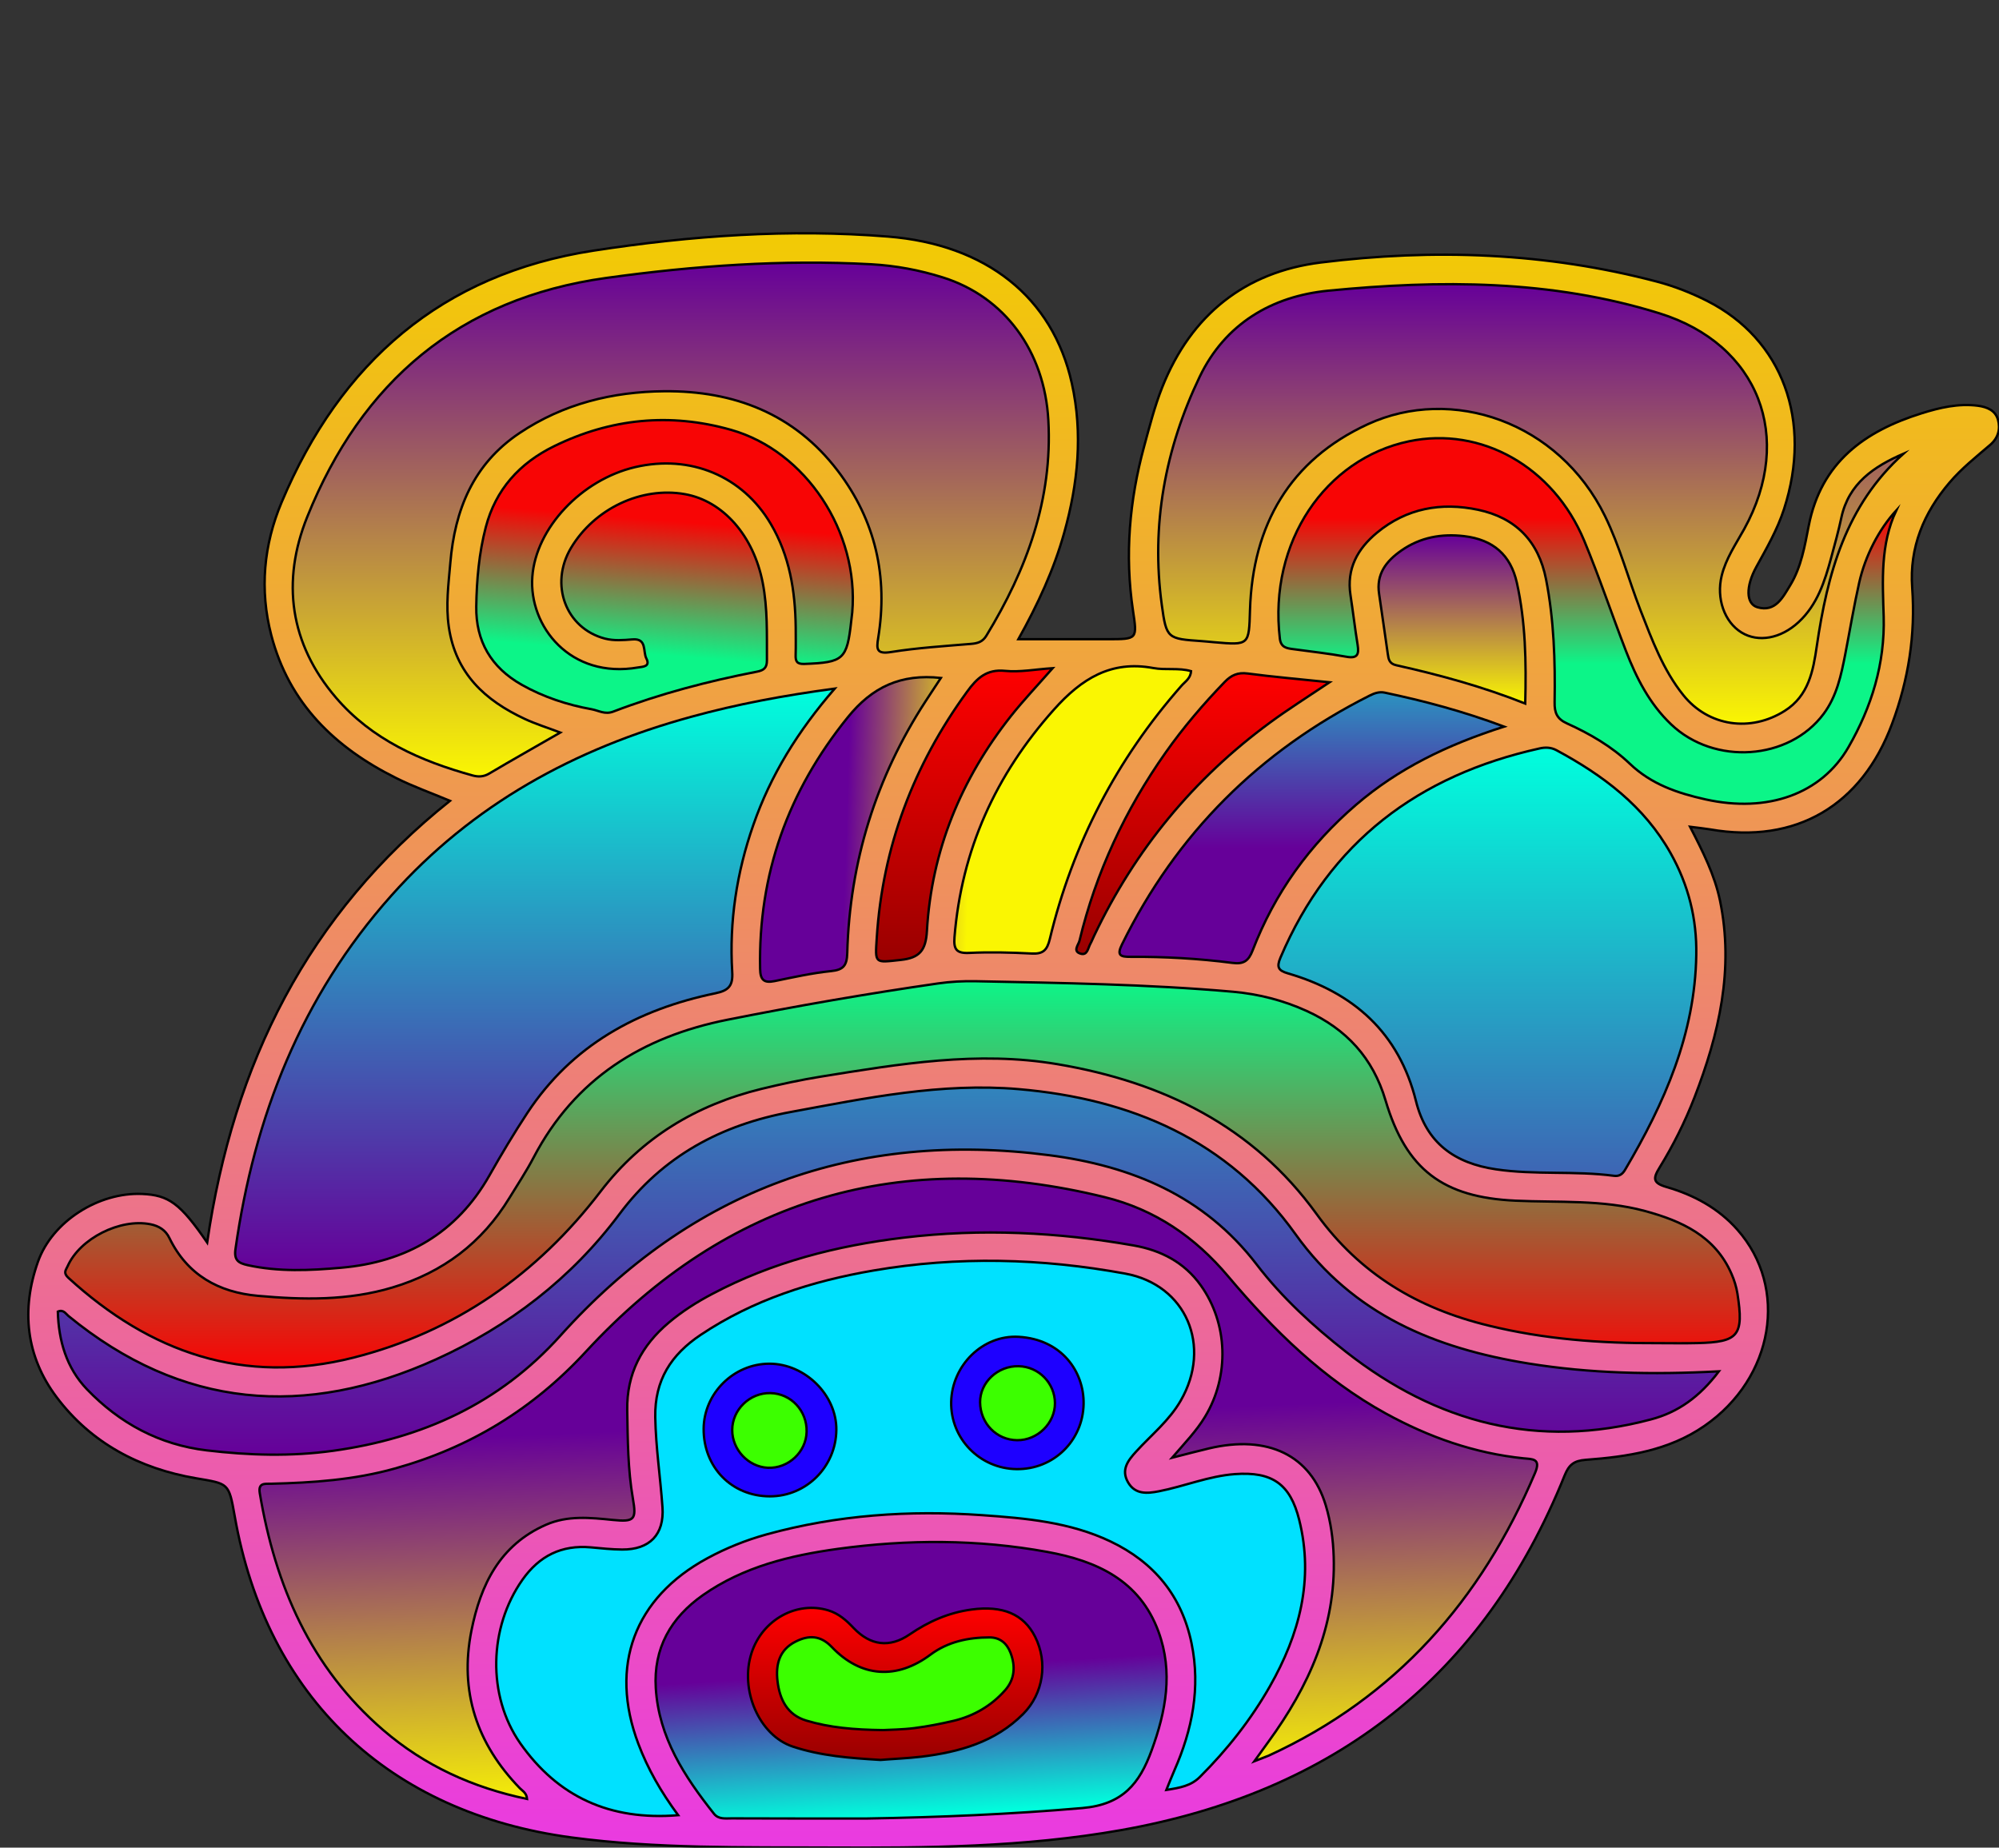 <?xml version="1.0" encoding="utf-8"?>
<svg viewBox="2136.592 -1909.189 2966.21 2741.436" xmlns="http://www.w3.org/2000/svg" xmlns:xlink="http://www.w3.org/1999/xlink">
  <rect x="2136.592" y="-1909.189" width="2966.21" height="2741.436" fill="#333333" stroke="none"/>
  <defs>
    <linearGradient gradientUnits="userSpaceOnUse" x1="1504.11" y1="346.126" x2="1504.11" y2="2741.436" id="gradient-1">
      <stop offset="0" style="stop-color: rgb(242, 203, 4);"/>
      <stop offset="1" style="stop-color: rgb(234, 58, 225);"/>
    </linearGradient>
    <linearGradient id="gradient-2-0" gradientUnits="userSpaceOnUse" x1="995.335" y1="389.67" x2="995.335" y2="1151.999" xlink:href="#gradient-2"/>
    <linearGradient id="gradient-2">
      <stop style="stop-color: rgb(102, 0, 153);" offset="0"/>
      <stop style="stop-color: rgb(250, 246, 2);" offset="1"/>
    </linearGradient>
    <linearGradient id="gradient-4-2" gradientUnits="userSpaceOnUse" x1="1339.178" y1="1455.815" x2="1339.178" y2="2028.903" xlink:href="#gradient-4"/>
    <linearGradient id="gradient-4">
      <stop style="stop-color: rgb(12, 245, 136);" offset="0"/>
      <stop style="stop-color: rgb(248, 5, 5);" offset="1"/>
    </linearGradient>
    <linearGradient id="gradient-2-3" gradientUnits="userSpaceOnUse" x1="1332.953" y1="1748.758" x2="1332.953" y2="2669.2" gradientTransform="matrix(0.999, -0.04, 0.036, 0.608, -94.602, 1098.262)" xlink:href="#gradient-2"/>
    <linearGradient id="gradient-36-0" gradientUnits="userSpaceOnUse" x1="793.769" y1="1021.7" x2="793.769" y2="1884.442" xlink:href="#gradient-36"/>
    <linearGradient id="gradient-36">
      <stop style="stop-color: rgb(0, 255, 221);" offset="0"/>
      <stop style="stop-color: rgb(102, 0, 153);" offset="1"/>
    </linearGradient>
    <linearGradient id="gradient-2-1" gradientUnits="userSpaceOnUse" x1="2271.5" y1="421.638" x2="2271.5" y2="1073.743" xlink:href="#gradient-2"/>
    <linearGradient id="gradient-36-1" gradientUnits="userSpaceOnUse" x1="1318.2" y1="1109.326" x2="1318.2" y2="2158.374" xlink:href="#gradient-36"/>
    <linearGradient id="gradient-36-2" gradientUnits="userSpaceOnUse" x1="1314.414" y1="2212.254" x2="1314.414" y2="2622.551" gradientTransform="matrix(-0.998, 0.061, -0.031, -0.531, 2977.606, 3774.875)" xlink:href="#gradient-36"/>
    <linearGradient id="gradient-4-0" gradientUnits="userSpaceOnUse" x1="982.275" y1="55.681" x2="982.275" y2="489.942" gradientTransform="matrix(-0.997, -0.081, 0, -0.461, 1955.553, 1076.599)" xlink:href="#gradient-4"/>
    <linearGradient id="gradient-4-1" gradientUnits="userSpaceOnUse" x1="2293.953" y1="1714.126" x2="2293.953" y2="2256.594" gradientTransform="matrix(-1, 0, -0.015, -0.399, 4728.42, 1668.772)" xlink:href="#gradient-4"/>
    <linearGradient id="gradient-36-3" gradientUnits="userSpaceOnUse" x1="1957.927" y1="856.447" x2="1957.927" y2="1258.487" xlink:href="#gradient-36"/>
    <linearGradient id="gradient-2-4" gradientUnits="userSpaceOnUse" x1="1462.717" y1="706.385" x2="1462.717" y2="1174.502" gradientTransform="matrix(0.031, -1, 0.392, 0, 931.765, 2756.039)" xlink:href="#gradient-2"/>
    <linearGradient id="gradient-2-2" gradientUnits="userSpaceOnUse" x1="2154.668" y1="794.327" x2="2154.668" y2="1043.9" xlink:href="#gradient-2"/>
    <linearGradient gradientUnits="userSpaceOnUse" x1="1430.983" y1="991.4" x2="1430.983" y2="1426.418" id="gradient-17">
      <stop offset="0" style="stop-color: rgba(255, 0, 0, 1)"/>
      <stop offset="1" style="stop-color: rgba(153, 0, 0, 1)"/>
    </linearGradient>
    <linearGradient gradientUnits="userSpaceOnUse" x1="1785.037" y1="998.862" x2="1785.037" y2="1415.524" id="gradient-18">
      <stop offset="0" style="stop-color: rgba(255, 0, 0, 1)"/>
      <stop offset="1" style="stop-color: rgba(153, 0, 0, 1)"/>
    </linearGradient>
    <linearGradient gradientUnits="userSpaceOnUse" x1="1328.298" y1="2385.648" x2="1328.298" y2="2611.3" id="gradient-23">
      <stop offset="0" style="stop-color: rgba(255, 0, 0, 1)"/>
      <stop offset="1" style="stop-color: rgba(153, 0, 0, 1)"/>
    </linearGradient>
  </defs>
  <g id="Layer_1" transform="matrix(1, 0, 0, 1, 2136.592, -1909.189)"/>
  <g id="Layer_2" transform="matrix(1, 0, 0, 1, 2136.592, -1909.189)">
    <g>
      <path class="st0" d="M307.4,1843.6c38.7-265.7,149.3-487.1,360.3-655.4c-28.2-11.8-54.7-21.2-79.7-33.7 c-90.8-45.1-159.1-110.7-185.5-212.2c-17.5-67.3-11.2-134,15.4-197.1c87.1-207,237.5-338.6,462.8-373.3 c144.6-22.3,290.4-32.6,436.9-20.9c145.6,11.6,244.4,89.8,272.8,217.7c16.6,74.7,9.2,148.7-11.3,221.8 c-15.3,54.7-39,105.9-68,157.9c46.3,0,89.5,0,132.8,0c44.2,0,43.6,0,37.2-43c-12.2-82-5.2-162.9,16.5-242.6 c8.1-29.7,15.6-59.6,27.1-88.5c42.8-107.2,122.7-170.8,235.1-184.8c167.4-20.8,334.6-15,499,28.4c25.8,6.8,50.6,16.6,74.4,28.6 c112.1,56.9,156.5,177.9,114,308.9c-9.9,30.5-25.8,58-41.1,85.8c-15.8,28.8-15.6,54.8,1.7,59.8c26.8,7.8,37.8-15,48.7-32.8 c16.3-26.8,21.5-58.1,27.4-88.2c18.4-93.9,82.7-140.2,167.3-166.7c27.1-8.5,54.7-15,83.6-11.3c13.7,1.8,26,6.9,29.9,20.7 c3.9,13.8,0.3,27.1-11.4,37.2c-20.9,17.9-42.5,35-60.4,56c-38.4,45-59.8,96.3-55.5,156.1c5,69.7-5.4,136.2-29.9,202 c-45,120.9-142.2,178.8-269.9,156.6c-8.3-1.4-16.7-2.2-29.8-3.9c19.3,37.5,36.5,71.6,44.4,109.5c21.1,101.8-1.4,198-37.9,292.2 c-14,36.1-31.4,70.8-51.6,103.7c-10,16.3-10.6,23.1,10.4,29.2c40,11.6,76.4,31.1,104.7,63c76.7,86.5,54.3,220.3-48.7,291.4 c-53.1,36.7-114.3,45.7-176.2,50.3c-17.4,1.3-24.8,7.3-31.2,23.1c-120.5,298.9-342.8,470.4-658.1,526.3 c-143.9,25.5-289.2,26.6-434.5,25.9c-127.1-0.7-254.3,1.9-381.1-15c-271.3-36.3-452.6-208.1-499.8-477.2 c-8.7-49.3-9-47.5-57.6-55.8c-83.4-14.3-155.2-52-206.6-120.3c-45.6-60.6-52.8-129.9-27.7-200.8c21.3-60.3,90.5-103.5,154.6-100.7 C250.4,1773.2,267.4,1785.4,307.4,1843.6z" style="stroke: rgb(0, 0, 0); stroke-miterlimit: 10; stroke-width: 3.5px; fill: url(#gradient-1);"/>
      <path class="st0" d="M831.4,1086.9c-18.9-7.2-36.2-12.5-52.5-20.1c-59.1-27.5-102.7-67.3-112.9-136.4 c-4.7-32.3-0.5-63.5,2.2-95c6.6-78.8,34-147,102.8-192.9C836,599,909,581.2,985.8,580.5c103.4-0.8,192.6,33.2,257.2,117.9 c56.1,73.7,74.9,157.2,60.1,248.2c-2.8,17-2.3,24.3,19.3,20.8c39-6.2,78.6-8.7,118-12c10.1-0.8,17.6-2.8,23.3-12.3 c59.8-98.2,98.3-202.3,91.9-319.5c-5.6-102.8-65.1-183.3-156.6-212c-34.6-10.9-70-17.5-106.2-19.5 c-131.8-7.2-262.9,2.2-393.4,20.3c-217.9,30.3-362.8,154-443.5,354.5c-38.6,95.8-25.8,188.3,42.6,268.2 c53.3,62.3,125.6,94.2,202.9,115.5c8,2.2,16.1,2.2,24.6-2.9C759.9,1127.6,794.3,1108.3,831.4,1086.9z" style="stroke: rgb(0, 0, 0); stroke-miterlimit: 10; stroke-width: 3.5px; fill: url(#gradient-2-0);"/>
      <path class="st0" d="M2459.5,1992.9 c19.8,0,39.6,0.4,59.3-0.1c61-1.4,69-11.2,59.3-73.3c-1.6-10-4.7-20.1-8.8-29.4c-24.4-56.2-74.1-78.5-128.5-93.3 c-63.1-17.1-128.1-12.3-192.3-15.3c-106.9-5-161.9-45.5-192.6-148.9c-18.7-63-58.3-105.9-117-132.6 c-34.7-15.8-71.4-25.1-109.2-28.5c-126.9-11.2-254.1-13-381.4-15.6c-18.8-0.4-37.9,0.6-56.6,3.3 c-104.5,15.1-208.6,33.2-312.1,53.8c-126.6,25.2-226.5,87.4-287.8,204.4c-10.7,20.5-23.6,39.9-35.7,59.7 c-40.7,66.9-98.8,110.8-173.8,133.2c-65.7,19.7-132.5,18.4-199.4,12.4c-58.5-5.2-104.9-30.9-131.6-85.9 c-5.6-11.6-15.4-17.8-28-20.3c-45-9-104.7,21-123,62.3c-2.5,5.6-7,9.7,1.2,17.2c121,110.8,260.2,159.5,422.5,118.5 c151.2-38.2,272.8-123.4,367.3-246.9c61.3-79.9,142-128.3,238.7-152c29.2-7.1,58.6-13.4,88.3-18.2 c116.2-18.7,232.2-38.5,350.9-18.4c156.1,26.4,290,91.6,384.4,222.3c64.4,89.2,150.6,140.2,255.5,165.6 C2291.5,1987.1,2375.1,1993.3,2459.5,1992.9z" style="stroke: rgb(0, 0, 0); stroke-miterlimit: 10; stroke-width: 3.5px; fill: url(#gradient-4-2);"/>
      <path class="st0" d="M1006.3,2693.3c-25.7-34.9-45.2-69-59.1-105.9c-43.6-115.7-5.9-216.6,102.3-275.3 c28-15.2,57.5-27,88.2-35.5c104.7-28.8,211.4-36.1,319.4-28.5c65.3,4.6,130.4,10.3,190.7,39c64.7,30.9,105.8,80.8,120.3,151.3 c13.5,65.7,1.1,128-25.5,188.4c-3.9,8.9-7.4,17.9-11.9,29c20.5-3.2,36.6-6.1,49.8-19.3c40.4-40.3,75.5-84.7,103.7-134.2 c43.9-77.1,65.8-158.5,43.6-247.3c-13.3-53.3-40.1-71.8-95.4-67.8c-38.9,2.9-75,18.1-112.8,25.5c-17.3,3.4-35.2,5-45.8-13.4 c-10.7-18.6,0-32.4,12.2-45.7c22.5-24.7,48.9-45.7,66-75.4c46.6-80.7,8.4-171.9-82.3-188.5c-124-22.8-248.9-26-373.5-4.6 c-91.2,15.7-178.5,43.3-256.5,95.5c-43.8,29.3-68.4,67.1-67.4,122.2c0.8,44.9,7.6,89,10.7,133.5c2.9,40.7-19.1,63.1-59.9,62.8 c-15.4-0.1-30.9-1.8-46.3-3.2c-43.4-3.9-76.5,12.5-101.6,48.1c-49.8,70.7-52.7,171.9-3.1,242.8 C827.6,2665.6,904.5,2701.6,1006.3,2693.3z" style="stroke: rgb(0, 0, 0); stroke-miterlimit: 10; stroke-width: 3.5px; fill: rgb(0, 225, 255);"/>
      <path class="st0" d="M782.1,2669.2c-0.7-9-6.7-11.8-10.7-15.9c-63.8-65.7-89.9-143.4-71.9-233.7 c13.6-68.3,42.2-127.3,110.8-157.3c32.1-14,65.3-10.5,99-7.1c32.5,3.3,35.2-0.7,29.8-31.7c-7.5-43.4-7.6-87.1-8.4-131 c-0.9-54.4,21.4-96.1,61.7-130.1c19.8-16.7,41.6-30.5,64.4-42.5c89.2-47.2,184.5-71.6,284.7-83.6c114.7-13.7,227.9-8.2,340.9,11.7 c40,7.1,74.7,24.7,99.3,59.1c40.4,56.5,43,134.2,6.5,194.8c-12.7,21.1-29.8,38.8-49,61c21.7-5.5,38.1-9.9,54.7-13.8 c87.5-20.7,151.1,10.1,173.4,84.7c7.4,24.7,10.9,50.3,11.7,76.1c3.4,103.9-37.2,192.4-96.7,274.2c-5.6,7.7-11.2,15.5-21,29.1 c12.4-4.9,17.1-6.5,21.7-8.5c188.2-86.5,315-230.6,394.8-419.3c9.1-21.5-3.8-20.3-16.9-21.6c-72.9-7.5-140.4-31.3-204.4-66.4 c-92.7-51-166.8-123.7-234-203.5c-49.4-58.7-109.1-99.4-183.2-117.6c-301.3-74.1-559.5,1-769.9,229.2 c-78.9,85.6-172.4,142.4-283.5,173.4c-60.3,16.9-121.7,21.1-183.6,22.6c-9.5,0.2-19.5-1.7-16.8,14.2 c23,136.9,75.4,258.5,183,351.2C630.1,2620,701.8,2652.5,782.1,2669.2z" style="stroke: rgb(0, 0, 0); stroke-miterlimit: 10; stroke-width: 3.5px; fill: url(#gradient-2-3);"/>
      <path class="st0" d="M1238.6,1021.7c-75.8,10.2-144.9,23.1-212.8,41.8 c-172.9,47.3-324.4,129.9-445,265.2c-133.8,150.1-203.5,328-231.4,524.7c-2.4,16.7,4.7,20.8,18.2,23.8c46,10.1,92.4,7.9,138.7,3.8 c96.2-8.4,171.3-51.2,219.9-136.9c17.8-31.4,36.3-62.4,56.1-92.5c66.4-100.9,163.9-153.9,279.2-177.8c19.9-4.1,26.3-11.3,25-31.8 c-4.5-74.6,6.6-147.3,31.3-217.9C1143.5,1150.1,1183.9,1084.9,1238.6,1021.7z" style="stroke: rgb(0, 0, 0); stroke-miterlimit: 10; stroke-width: 3.5px; fill: url(#gradient-36-0);"/>
      <path class="st0" d="M2824.4,673.2c-43.8,19-81.2,44-92.1,94.8 c-4.3,20.1-9.8,39.9-15.2,59.8c-9.5,35-20.5,69.5-48.2,95.2c-26.6,24.7-60,30.6-84.7,15.5c-25.5-15.6-37.7-50.6-29.5-84.2 c6.2-25.5,21-46.9,33.4-69.3c75-136.1,21.6-274.3-125.7-320.1c-160.9-50.1-326.2-49.7-491.5-33.6 c-83.8,8.2-153.1,49.2-190.8,127.8c-51.2,106.8-72.3,220-56.2,338.3c6.9,50.5,8.4,50.3,59.8,53.9c6,0.4,12,1.1,18,1.6 c52.2,4.5,51.5,4.5,53.1-48c4-126.1,59.1-222.2,174.9-275.5c124.4-57.2,283.2-4.1,351.9,136.4c21.9,44.9,34.6,93.2,52.6,139.6 c17.2,44,33.6,88.7,63.6,126c37.4,46.6,100,55.3,150.5,23.3c35.6-22.5,42.2-59.5,47.5-95.8 C2711.6,851.5,2738.8,749.9,2824.4,673.2z" style="stroke: rgb(0, 0, 0); stroke-miterlimit: 10; stroke-width: 3.5px; fill: url(#gradient-2-1);"/>
      <path class="st0" d="M2517,1417c1-53.7-11.6-103.8-37.8-150.6c-39.3-70.3-100.6-116.1-169.7-153.3 c-8.3-4.4-16.7-4.5-25-2.6c-179.5,39.8-311.4,138.5-384.5,310.4c-6.1,14.3-3,19.2,10.9,23.3c97.8,28.5,165,88.3,190.2,189.6 c15.5,62.3,57.5,92.2,118.8,101.2c58.1,8.6,116.8,1.9,174.9,9.6c8,1.1,12.8-2.5,16.6-9C2469.6,1637.1,2515.2,1534.3,2517,1417z M2550.6,2034.7c-99.4,5.3-191.3,3.1-282.4-11.6c-138.1-22.3-260.2-72-345.9-191.9c-100-139.8-244.2-200.9-410.9-215.2 c-114.4-9.8-226,13.2-337.5,33.8c-103.4,19-190.5,65.4-254.8,151.7c-71.4,95.6-163.9,166.5-272.2,215.5 c-194.2,87.8-377.3,73.3-545.4-64.5c-4.1-3.4-7.4-10-15.7-6.4c1.2,43.3,12.8,83.5,43.2,115.2c48.5,50.5,107.7,82.4,177.8,90.7 c62.4,7.4,125,9.3,187.6,0.6c132-18.4,246.5-69.9,337.2-170.9c194.4-216.3,437.3-304.9,725-267.7 c121.8,15.8,229.9,60.1,308.2,162.3c37.6,49.1,83.7,91.3,132.6,129.6c134.6,105.5,284.3,144.9,452.2,100.2 C2489.7,2095.6,2521.8,2072.8,2550.6,2034.7z" style="stroke: rgb(0, 0, 0); stroke-miterlimit: 10; stroke-width: 3.5px; fill: url(#gradient-36-1);"/>
      <path class="st0" d="M1286.8,2698.2c106.5-1.8,212.8-6.3,319.1-15.5c60.4-5.2,85.1-36.7,102.9-85.5 c21.2-57.8,32.2-116.2,10.3-176.1c-28.1-76.6-92.2-105.2-165.2-118.5c-103.1-18.8-207-18.7-310.5-4.5 c-70.9,9.8-140.2,26.5-200.3,68.6c-47.8,33.5-73.7,79.1-70,138.2c4.5,73,42.6,131.1,86.3,186.2c6.8,8.6,17.1,6.9,26.4,6.9 C1152.7,2698.3,1219.8,2698.2,1286.8,2698.2z" style="stroke: rgb(0, 0, 0); stroke-miterlimit: 10; stroke-width: 3.5px; fill: url(#gradient-36-2);"/>
      <path class="st0" d="M1180.7,930.7c0,13.7,0.3,27.5-0.1,41.2c-0.3,9.5,1.9,13.6,13,13.2 c58.2-2.2,63.2-6.5,69.5-63.7c0.5-4.3,1.1-8.5,1.5-12.8c10.2-119.5-69-239.4-179.8-270.8c-90.5-25.7-178.4-17-262.7,24.3 c-51.1,25-86.7,64.2-101.3,120.2c-10,38.4-13.5,78-14.1,117.5c-0.8,51.5,22,90.5,67.4,116.2c32.6,18.4,67.5,29.8,104,36.4 c10.3,1.9,19.6,8.2,32,3.4c69.1-26.4,140.5-45.1,213.1-59.2c10.3-2,14.8-5.7,14.8-16.6c-0.2-38.7,1.2-77.4-6.3-115.6 c-13.6-69.6-58.7-121.1-115.4-131.2c-64.6-11.5-134.2,21.4-169.1,79.9c-32.1,54-7.7,119.2,50.4,134.4c13.6,3.5,27.2,2.3,41,1.2 c21.7-1.8,15.2,18,20.5,28.3c6.4,12.5-5.8,12.2-12.1,13.3c-100.7,17.6-162.5-61-157.1-134.6c5.3-72.2,72.8-143.9,152.5-162.6 c82.1-19.2,159.5,13.3,201.3,84.2C1171.7,824.7,1180,876.8,1180.7,930.7z" style="stroke: rgb(0, 0, 0); stroke-miterlimit: 10; stroke-width: 3.5px; fill: url(#gradient-4-0);"/>
      <path class="st0" d="M2813.7,757.4c-25.8,28.2-45.9,67.2-54.9,106.9 c-7.9,35.2-13.8,70.8-20.7,106.2c-6.1,31.3-12.6,62.5-32.2,88.8c-51.4,69-162.3,76.6-226.4,15.3c-31.8-30.3-51.3-68.6-66.9-108.9 c-21-54.3-39.5-109.7-61.9-163.5c-45.8-109.7-152.8-169.9-260.1-147.4c-123.9,26-208.4,149.5-191.5,292.6 c1.5,13,9.6,14.4,19.3,15.7c26.4,3.6,52.9,6.5,79.1,11.3c16.7,3.1,19.3-3.2,17-17.6c-4-24.6-6.8-49.3-10.6-73.9 c-6-39,10.5-68.6,39.2-92.4c44.1-36.5,95.5-45.6,150.1-34.1c55.6,11.7,89.8,46.4,100.9,103.2c11.8,60.3,13.7,121.2,12.7,182.2 c-0.3,16.1,3.7,25,18.6,31.7c33.8,15.3,66.3,34.2,92.9,59.6c32.2,30.8,71.2,43.8,112.4,53c91.9,20.4,172-7.8,212.1-77.4 c34.3-59.6,54.3-123.8,52.3-194C2793.5,861.6,2790,808,2813.7,757.4z" style="stroke: rgb(0, 0, 0); stroke-miterlimit: 10; stroke-width: 3.5px; fill: url(#gradient-4-1);"/>
      <path class="st0" d="M2231.9,1078.1c-62.4-23.3-119.4-38.2-177.1-50.4 c-7.9-1.7-15.1,0.7-22.3,4.3c-163.6,82.3-286.7,204.7-367.7,369.4c-8,16.2-2.2,18.4,12.6,18.3c50.6-0.3,101.1,2.5,151.3,9 c16.8,2.2,24-3,30-18.5c32.7-85,84.4-156.8,153.6-216.2C2074.6,1140.6,2146.4,1105.4,2231.9,1078.1z" style="stroke: rgb(0, 0, 0); stroke-miterlimit: 10; stroke-width: 3.5px; fill: url(#gradient-36-3);"/>
      <path class="st0" d="M1767.3,995.8 c-18.4-5.3-37.7-1.2-56-4.6c-62.9-11.7-106.6,16-147.2,61.4c-86.7,97-137.3,208.3-147.8,338.1c-1.4,17.6,2.7,24.1,21.7,23.2 c30.9-1.5,61.9-0.7,92.8,0.9c17.1,0.9,23-5,27-21.7c34-141.2,99.2-266.4,195.3-375.6C1758.5,1011.3,1766.7,1006.7,1767.3,995.8z M1396.1,1005.9c-59.3-6.4-101.8,13.3-138.3,58.6c-88.5,109.6-132.7,232.6-129.9,373.1c0.3,16.1,5.4,21.4,21.5,18.1 c27.7-5.7,55.5-11.9,83.6-14.8c18.6-1.9,23.7-8.2,24.2-26.9c3.7-135.2,42.4-259.9,116.2-373.5 C1380.7,1029.2,1388.2,1018,1396.1,1005.9z" style="stroke: rgb(0, 0, 0); stroke-miterlimit: 10; stroke-width: 3.5px; fill: url(#gradient-2-4);"/>
      <path class="st0" d="M2263.2,1043.9c1.6-62.3,0.5-121.2-12.4-179.2c-9.2-41.3-35.2-64.1-78.3-69.2 c-33.3-3.9-65,1.6-93.2,21.4c-22.5,15.7-37.5,35-32.9,64.5c4.5,29.6,8.5,59.4,12.9,89.1c1.1,7.5,2.1,14.2,12.4,16.5 C2136,1001.4,2199.5,1018.6,2263.2,1043.9z" style="stroke: rgb(0, 0, 0); stroke-miterlimit: 10; stroke-width: 3.5px; fill: url(#gradient-2-2);"/>
      <path class="st0" d="M1562,991.4c-26.8,1.8-49,6.2-70.5,4c-27.7-2.9-42.1,11.1-56.5,30.9 c-79.4,108.9-125.3,229.9-134,364.8c-2.5,39.2-3.6,37.4,35.5,33.2c28.1-3,37.3-14.3,38.9-43c6.9-119.3,50.7-225.3,124.6-318.8 C1518.4,1039.3,1538.9,1017.7,1562,991.4z" style="stroke: rgb(0, 0, 0); stroke-miterlimit: 10; stroke-width: 3.5px; fill: url(#gradient-17);"/>
      <path class="st0" d="M1972.9,1012.3c-44.8-4.7-83.3-7.9-121.6-13c-14.6-1.9-24.2,2.4-34,12.5 c-31.7,32.8-61.3,67.4-87.6,104.7c-60,85.1-103.5,177.9-127.9,279.3c-1.5,6.1-10.5,15.6,1.6,19.2c10.2,3.1,11-8.3,14.5-14.6 c2.1-3.7,3.6-7.8,5.5-11.7c60.6-127.5,147.6-233.3,261.4-316.8C1911.6,1052.2,1939.8,1034.5,1972.9,1012.3z" style="stroke: rgb(0, 0, 0); stroke-miterlimit: 10; stroke-width: 3.5px; fill: url(#gradient-18);"/>
      <path class="st0" d="M1508.3,2179.8c-54.6-0.8-98-45.4-96.9-99.6c1.1-54.2,46.6-99.7,100-96.7c63.9,3.6,97.4,51.7,96.5,99.7 C1606.9,2137.8,1563.1,2180.6,1508.3,2179.8z" style="stroke: rgb(0, 0, 0); stroke-miterlimit: 10; stroke-width: 3.5px; fill: rgb(30, 0, 255);"/>
      <path class="st0" d="M1509.3,2136.9c30.3,0.3,56.3-25.4,56.1-55.1c-0.3-29.8-24.1-54-53.8-54.7 c-31.1-0.8-57.6,24.1-57.3,53.7C1454.7,2112,1478.8,2136.6,1509.3,2136.9z" style="stroke: rgb(0, 0, 0); stroke-miterlimit: 10; stroke-width: 3.5px; fill: rgb(60, 255, 0);"/>
      <path class="st0" d="M1142.3,2220.2c-56.5-0.1-98.6-43.1-98.2-100.3c0.4-52.7,44.7-96.5,97.6-96.5c53,0,100,46.6,99.3,98.4 C1240.4,2176.4,1196.3,2220.3,1142.3,2220.2z" style="stroke: rgb(0, 0, 0); stroke-miterlimit: 10; stroke-width: 3.5px; fill: rgb(30, 0, 255);"/>
      <path class="st0" d="M1196.9,2124.3c0.7-31.2-23.2-56.7-53.8-57.3c-30.5-0.6-56.5,24.5-56.6,54.7 c-0.1,29.2,23.9,54.7,52.8,56.1C1169.6,2179.2,1196.3,2154.5,1196.9,2124.3z" style="stroke: rgb(0, 0, 0); stroke-miterlimit: 10; stroke-width: 3.5px; fill: rgb(60, 255, 0);"/>
      <path class="st0" d="M1306.6,2611.3c-45-2.7-88.5-5.9-130.5-19.9c-49.5-16.5-79.1-84.1-60.7-139.5c16.2-49,67.2-76.8,113.8-62.5 c15.5,4.8,26.7,14.8,37.5,26.2c24.7,25.9,53.2,29.9,83,9.5c28.2-19.3,58-32.4,92.1-37c45.7-6.1,77,6.5,94.1,40.3 c19.3,38.3,12.3,84.4-17.5,114.5c-41.7,42-95,56.7-151.3,63.6C1346.6,2608.9,1325.9,2609.7,1306.6,2611.3z" style="stroke: rgb(0, 0, 0); stroke-miterlimit: 10; stroke-width: 3.5px; fill: url(#gradient-23);"/>
      <path class="st0" d="M1310.4,2567 c10.7-0.6,28.8-0.7,46.6-3c19.5-2.5,39-6.3,58.2-10.8c30-7.2,55.9-22.3,76.3-45.4c14.3-16.3,15.6-35.6,7.9-55.6 c-5.5-14.3-15.9-22.7-31.1-22.7c-31.5,0-62,6.5-87.5,25.5c-49.8,37.2-103,34.4-146.6-11.3c-16.7-17.4-34-17.8-53.4-8.1 c-24.5,12.2-30,34.1-27.1,58.7c3.2,27.2,14.4,50.1,42.7,58.6C1231,2563.3,1266.9,2566.5,1310.4,2567z" style="stroke: rgb(0, 0, 0); stroke-miterlimit: 10; stroke-width: 3.5px; fill: rgb(60, 255, 0);"/>
    </g>
  </g>
</svg>